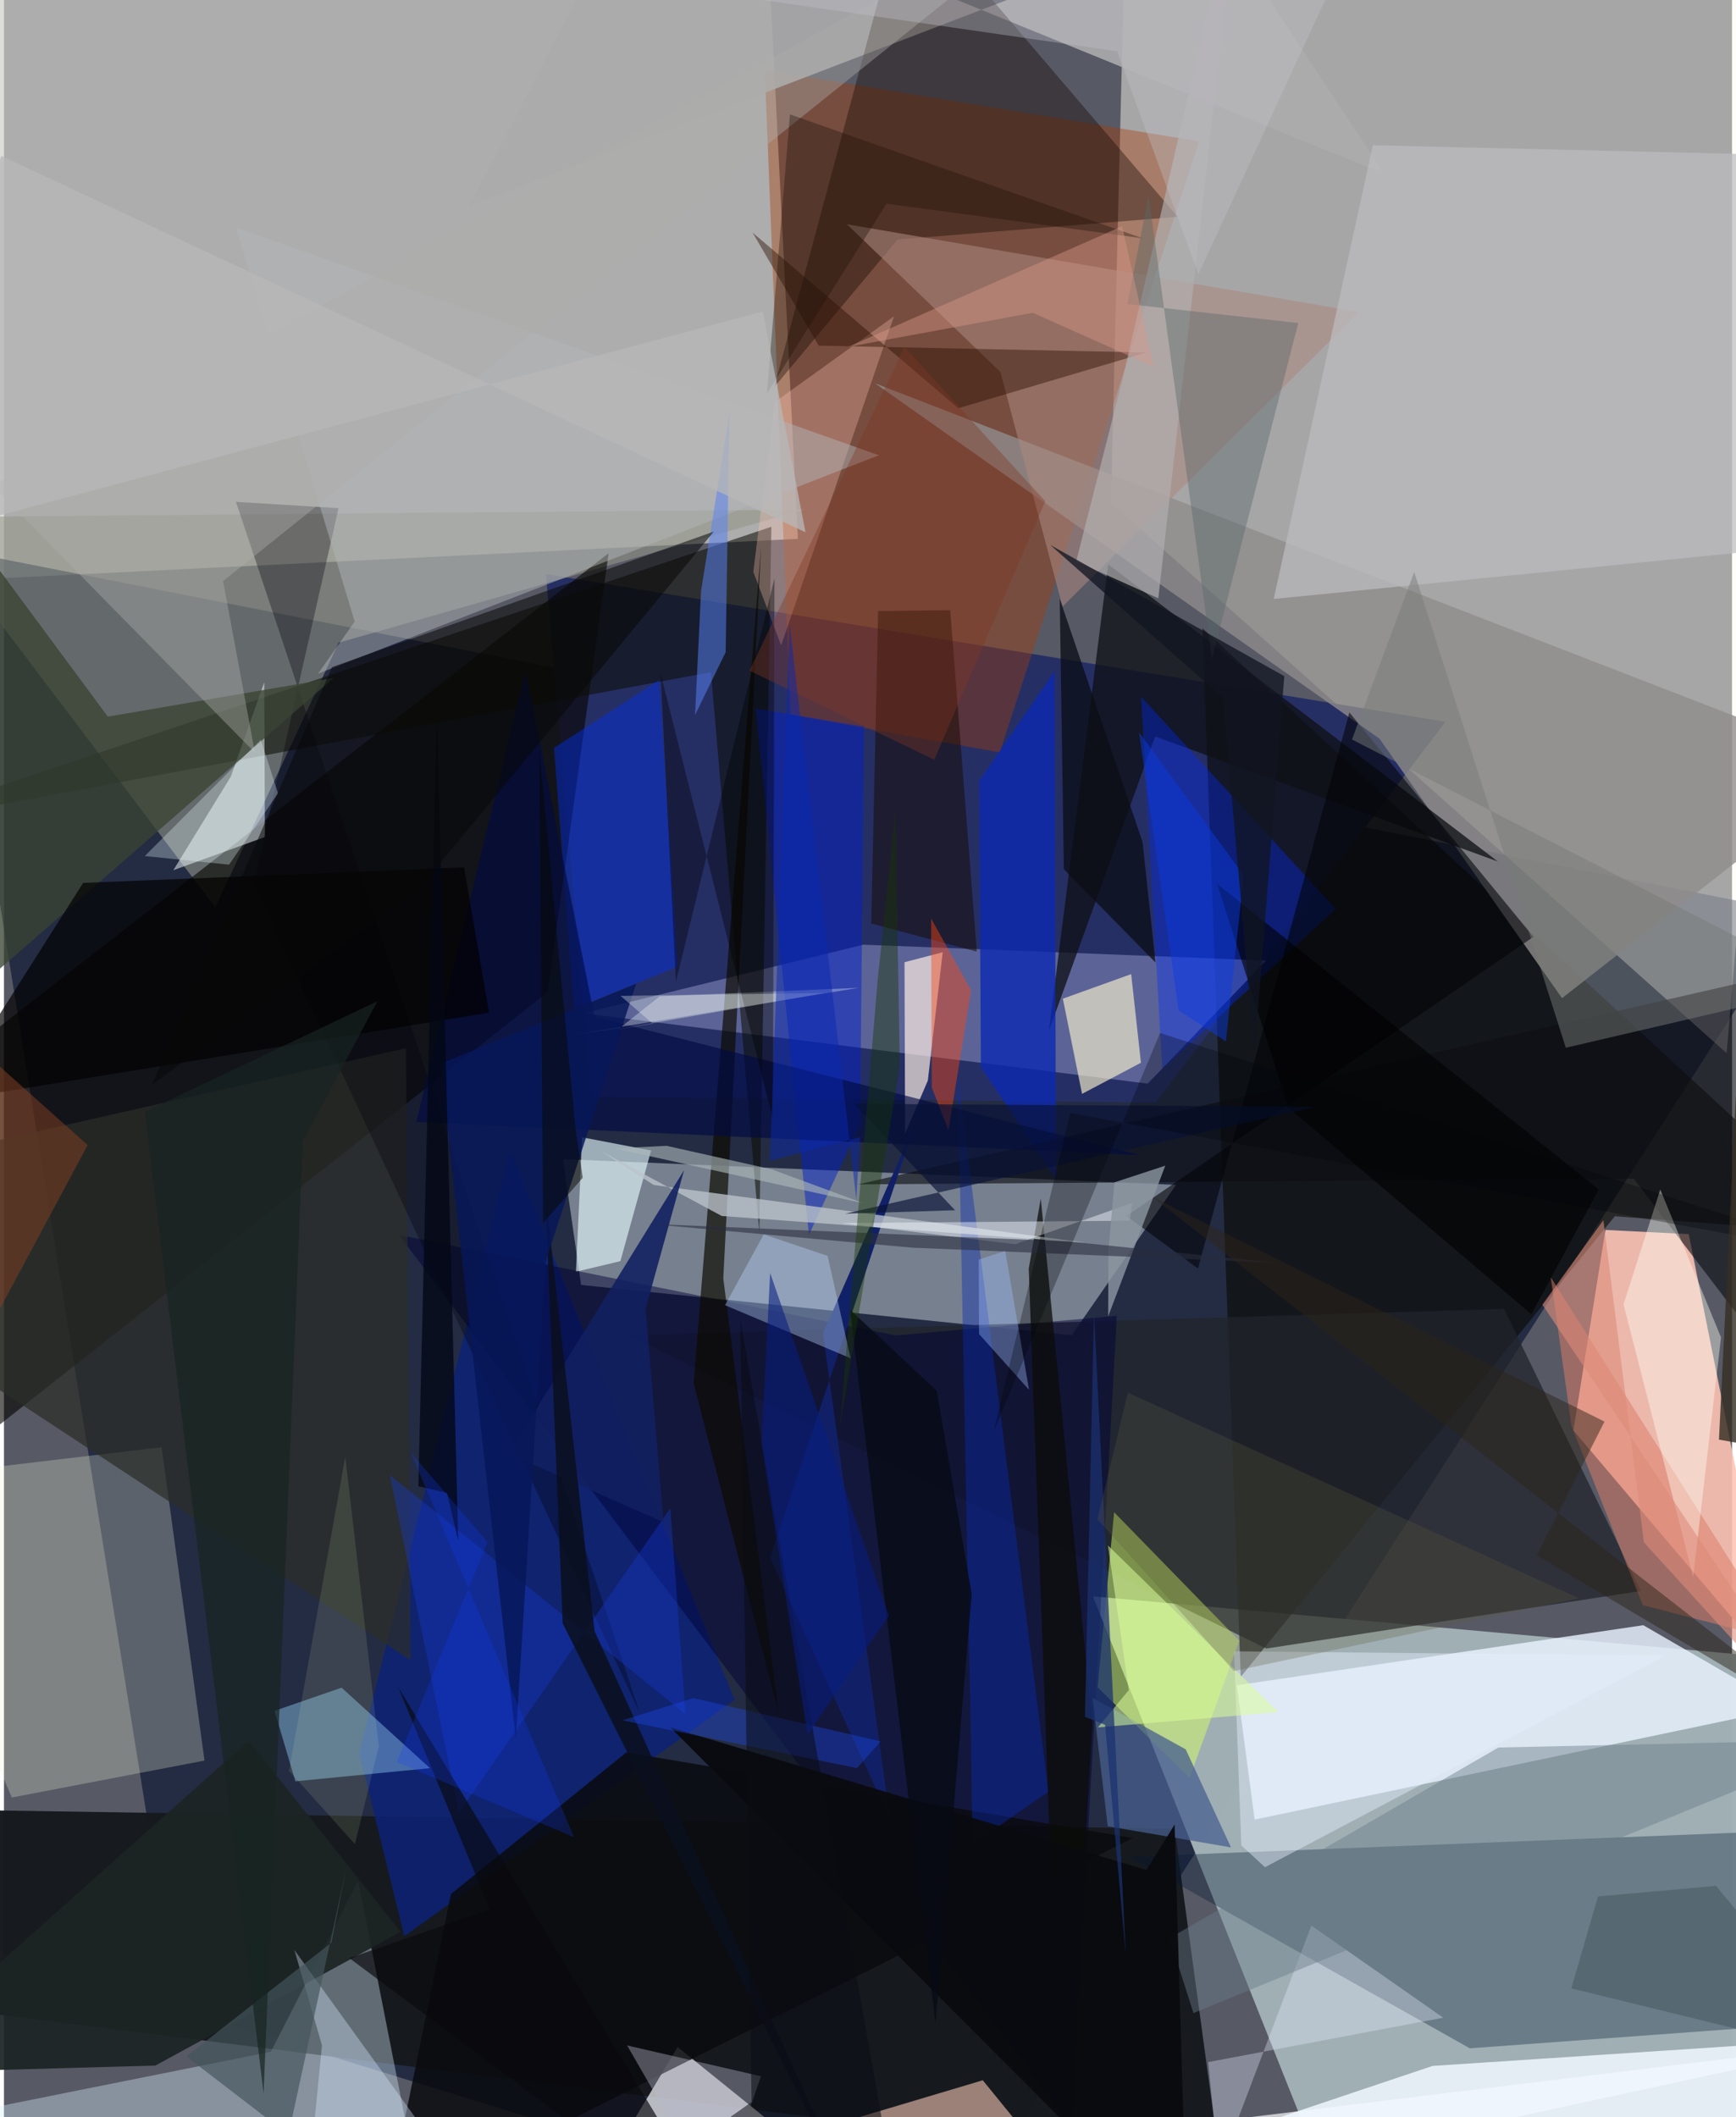 <svg xmlns="http://www.w3.org/2000/svg" width="228" height="278" viewBox="0 0 836 1024"><path fill="#575965" d="M0 0h836v1024H0z"/><path fill="#d1cfcb" fill-opacity=".71" d="M-1.053-62L-62 282.635l446.084-22.018-16.032-318.623z"/><path fill="#000c2b" fill-opacity=".588" d="M867.766 441.406l-897.49-176.744L84.142 971.666 454.653 1086z"/><path fill="#fffbf1" fill-opacity=".475" d="M833.391 509.402L535.52 243.052 543.098-62l336.536 31.403z"/><path fill="#a1b0b5" fill-opacity=".98" d="M898 1086V805.41L526.804 772.1 651.93 1086z"/><path fill="#e5f1f4" fill-opacity=".427" d="M270.433 560.63l8.76 60.853 237.355 24.296 50.433-72.701z"/><path fill="#fdc3b5" fill-opacity=".89" d="M815.048 596.9l-40.294-2.02-15.491 96.962 97.956 115.615z"/><path fill="#171a1f" fill-opacity=".988" d="M566.305 884.494L-62 874.746v92.21l650.667 81.849z"/><path fill="#262f64" d="M697.367 349.108l-140.17 184.123-273.207-2.734-21.802-252.852z"/><path fill="#090700" fill-opacity=".6" d="M898 597.133l-118.7-8.872-180.98 222.776-18.537-507.15z"/><path fill="#939789" fill-opacity=".576" d="M-40.556 250.138l427.982-3.715-225.46 64.395L102.22 438.94z"/><path fill="#070500" fill-opacity=".616" d="M292.521 267.57l-29.497 212.29L-62 736.344V543.117z"/><path fill="#001a31" fill-opacity=".337" d="M898 884.047v92.809l-188.87 13.842-164.662-92.627z"/><path fill="#e8f2fe" fill-opacity=".812" d="M596.42 815.114l196.639-29.058 69.16 40.011-257.18 54.007z"/><path fill="#a63b06" fill-opacity=".392" d="M578.164 68.37L368.052 33.858l12.454 311.865 101.25 18.164z"/><path fill="#979dd0" fill-opacity=".478" d="M415.71 456.906l194.863 7.678-57.231 59.53-272.926-34.017z"/><path fill="#d8f1fd" fill-opacity=".38" d="M-51.779 1028.604l180.915-36.23 42.23-82.785L206.078 1086z"/><path fill="#0b2279" fill-opacity=".831" d="M353.473 822.15L244.9 556.625l-73.025 291.287 21.812 88.523z"/><path fill="#feffff" fill-opacity=".675" d="M325.917 990.076L444.739 1086 898 987.884l-615.833 75.315z"/><path fill="#f2f3d7" fill-opacity=".271" d="M97.028 851.527L76.282 699.97-62 716.347 3.795 869.393z"/><path fill="#8f8b8b" fill-opacity=".796" d="M898 369.828l-144.256 112.95-88.236-125.436-244.09-171.937z"/><path fill="#21252b" fill-opacity=".749" d="M610.662 797.344L302.417 645.895l423.256-12.845 66.244 136.445z"/><path fill="#0e1015" fill-opacity=".757" d="M534.192 272.926l188.49 143.752-165.754-60.463-51.433 142.474z"/><path fill="#d5fd65" fill-opacity=".498" d="M597.619 793.554l-24.08 66.428-44.413-43.866 7.937-84.704z"/><path fill="#0d0f06" fill-opacity=".569" d="M342.009 325.096L-62 400.376 371.252 254.78l-5.832 341.225z"/><path fill="#acabab" fill-opacity=".894" d="M308.85-62L225.036 99.697 586.551-38.84l81.174 122.934z"/><path fill="#140700" fill-opacity=".376" d="M432.331 115.843l135.472-10.99L436.226-49.064l-63.624 236.343z"/><path fill="#f1f7ff" fill-opacity=".855" d="M691.105 999.216L432.694 1086l419.532-51.358L898 985.583z"/><path fill="#002afb" fill-opacity=".361" d="M560.357 517.405l-10.24-180.421 94.147 102.584-98.941 91.397z"/><path fill="#e7fbff" fill-opacity=".62" d="M279.703 550.083l33.378 6.37-14.867 53.527-21.488 5.12z"/><path fill="#000036" fill-opacity=".471" d="M516.581 1028.461l21.797-392.065-106.934 9.525-240.426-48.674z"/><path fill="#feeee4" fill-opacity=".69" d="M446.949 522.632l7.186-62.062-18.47 4.817.29 82.84z"/><path fill="#0a0b0e" fill-opacity=".855" d="M301.11 847.57l244.989 41.406-361.446 181.165 31.607-154.09z"/><path fill="#0021c7" fill-opacity=".482" d="M363.646 342.665l25.779 254.608 24.731-53.46 1.918-192.401z"/><path fill="#f6ffff" fill-opacity=".498" d="M126.242 404.837l-44.316 16.065 27.798-45.25 16.2-45.68z"/><path fill="#fbf4cf" fill-opacity=".639" d="M550.04 514.004l-28.495 15.065-9.278-46.035 33.049-11.884z"/><path fill="#0c29b2" fill-opacity=".788" d="M472.6 516.14l36.339 54.24-.7-245.722-36.416 53.003z"/><path fill="#ab877f" fill-opacity=".569" d="M407.822 108.47l74.235 71.449 30.033 113.467 143.52-142.5z"/><path fill="#94d1f8" fill-opacity=".42" d="M163.343 816.264l42.75 38.936-65.107 6.352-10.09-34.08z"/><path fill="#bdbdc0" fill-opacity=".71" d="M614.264 289.712l47.97-219.433 185.564 4.377 41.27 187.69z"/><path fill="#0d0f15" fill-opacity=".631" d="M788.444 570.091l-375.257 2.76 469.348-107.164L898 713.67z"/><path fill="#0030ef" fill-opacity=".427" d="M275.807 487.782l-9.718-126.054 50.906-32.86 8.944 138.654z"/><path fill="#eec2b1" fill-opacity=".612" d="M404.114 1026.854l489.13-1.704L538.497 1086l-64.966-79.849z"/><path fill="#2b2e28" fill-opacity=".729" d="M196.776 803.047l-2.315-296.078-255.784 57.755-.677 68.233z"/><path fill="#ffc2b4" fill-opacity=".314" d="M430.565 153.006l-57.807 41.6-10.26 81.968 13.482 35.536z"/><path fill="#0c0b01" fill-opacity=".686" d="M374.906 829.25l-41.264-160.223 32.663-404.525-18.315 353.824z"/><path fill="#1c2424" fill-opacity=".929" d="M73.233 999.048l118.683-64.66-73.451-92.527L-62 1002.797z"/><path fill="#dc7d67" fill-opacity=".525" d="M792.837 776.36l-34.557-86.81-9.986-71.78 111.354 175.819z"/><path fill="#00000b" fill-opacity=".325" d="M161.855 245.794l-41.059 181.5 186.873 401.382L112.248 242.73z"/><path fill="#092bb3" fill-opacity=".408" d="M468.527 892.082l-.786-51.325-6.26-319.729 43.821 345.518z"/><path fill="#180a00" fill-opacity=".514" d="M470.63 460.284l-12.85-165.156-34.894.408-3.326 151.143z"/><path fill="#122167" fill-opacity=".996" d="M396.246 644.866l32.373 234.967-58-126.329 70.41-210.612z"/><path fill="#0b0c09" fill-opacity=".753" d="M526.518 833.682l-13.865 239.49-16.895-459.487 5.823-34.012z"/><path fill="#394433" fill-opacity=".773" d="M-29.37 492.41l188.813-164.475-109.196 18.68-56.638-76.574z"/><path fill="#000a42" fill-opacity=".635" d="M285.682 491.753l263.773 66.93-349.964-15.993 52.835-218.223z"/><path fill="#b3b4b8" fill-opacity=".482" d="M169.678 300.622l-57.5-190.663L423.24 220.187 151.95 325.822z"/><path fill="#bbc3cb" fill-opacity=".78" d="M314.385 573.151l-25.815-16.545 58.698 31.533 176.084 12.95z"/><path fill="#fffef3" fill-opacity=".412" d="M783.51 630.831l17.775-55.507 29.384 71.537-13.475 115.84z"/><path fill="#2d0f01" fill-opacity=".439" d="M362.145 112.476l32 54.704 158.584 3.291-91.067 26.974z"/><path fill="#475f8f" fill-opacity=".745" d="M526.626 821.196l7.355 62.091 59.616 10.234-21.881-47.413z"/><path fill="#030507" fill-opacity=".584" d="M577.625 613.561l73.245-268.988 89.054 108.554-196.863 135.02z"/><path fill="#e8edff" fill-opacity=".341" d="M582.567 997.368L696.28 975.89l-63.796-44.57-44.693 117.8z"/><path fill="#020100" fill-opacity=".686" d="M234.666 489.768l-12.108-70.255-184.26 7.521-67.146 105.644z"/><path fill="#1538c7" fill-opacity=".396" d="M186.67 713.417l143.05 115.688-7.346-99.615-102.288 147.153z"/><path fill="#adb8b9" fill-opacity=".616" d="M416.144 582.083l-120.837-26.646 25.266-1.238 50.971 11.412z"/><path fill="#b9d8ff" fill-opacity=".38" d="M367.566 597.016l30.899 10.404 11.121 49.535-60.755-25.683z"/><path fill="#5881f5" fill-opacity=".518" d="M350.988 199.623l-13.756 86.246-2.904 59.972 14.806-30.399z"/><path fill="#b0aeb0" fill-opacity=".694" d="M597.953-62L540.96 184.15l-22.257 87.351 39.747 17.872z"/><path fill="#adacab" fill-opacity=".412" d="M106.002 281.051l424.25-340.2L-5.481 235.01l126.887 129.027z"/><path fill="#777b78" fill-opacity=".486" d="M884.39 476.768L652.123 357.673l30.114-81.007 73.343 230.091z"/><path fill="#697b89" fill-opacity=".447" d="M722.963 845.208l-159.056 92.197 11.548 36.24L898 841.338z"/><path fill="#fe450f" fill-opacity=".427" d="M456.918 546.626l-8.06-20.66-.337-81.744 19.373 34.771z"/><path fill="#0b0e16" fill-opacity=".761" d="M557.08 465.552l-44.33-45.171-1.996-130.788 40.074 117.625z"/><path fill="#f4fefc" fill-opacity=".325" d="M297.654 497.384l-22.772 3.131 138.681-22.746-96.3 4.124z"/><path fill="#586769" fill-opacity=".416" d="M553.737 94.409l30.65 224.282 41.78-162.47-82.642-9.185z"/><path fill="#d9eaff" fill-opacity=".365" d="M140.516 943.17l13.326 46.07-4.946 50.488 56.616-6.512z"/><path fill="#112061" fill-opacity=".89" d="M244.197 703.104l84.822-137.131-18.615 67.04 8.689 103.234z"/><path fill="#0a0b0f" fill-opacity=".965" d="M572.377 1086l-6.052-203.51-13.648 21.921-230.291-68.936z"/><path fill="#44555b" fill-opacity=".671" d="M158.458 939.567l7.007-35.368-27.839 128.37-49.381-37.961z"/><path fill="#070b13" fill-opacity=".788" d="M450.665 978.75l-41.378-345.34 41.945 39.31 16.944 98.248z"/><path fill-opacity=".596" d="M738.92 635.648l-117.623-100.03L586.923 427.5l184.593 147.82z"/><path fill="#0b101e" fill-opacity=".871" d="M285.746 788.96l-23.931-212.702 8.474 208.89L421.045 1086z"/><path fill="#071759" fill-opacity=".839" d="M305.857 475.764l-43.783 134.31-14.476 230.869-36.591-326.33z"/><path fill="#1e4ffd" fill-opacity=".333" d="M412.653 855.176l11.45-12.927-90.597-20.957-34.193 10.773z"/><path fill="#f4f8ff" fill-opacity=".459" d="M545.791 581.828l-56.581 19.958-84.08-10.233 139.542-1.128z"/><path fill="#e4edfc" fill-opacity=".459" d="M803.893 800.722l-208.809-2.034 3.509 93.861 11.455 10.56z"/><path fill="#030714" fill-opacity=".765" d="M219.763 745.397L209.434 345.34l-8.976 373.527 13.88 3.187z"/><path fill="#dbfd99" fill-opacity=".541" d="M534.078 747.473l82.479 80.618-87.34 7.4 14.942-18.053z"/><path fill="#1f1409" fill-opacity=".373" d="M380.235 55.328l170.49 59.904-123.753-16.717-57.85 91.787z"/><path fill="#e9f9fe" fill-opacity=".302" d="M68.153 414.037l40.758 4.172 23.677-34.518-8.351-25.897z"/><path fill="#8b96a1" fill-opacity=".808" d="M534.313 604.724l2.9-32.852 24.594-8.077-27.623 72.899z"/><path fill="#b9b9ce" fill-opacity=".396" d="M357.215 1086l-55.746-96.686 64.76 14.91-21.558 62.35z"/><path fill="#d79887" fill-opacity=".431" d="M556.321 177.44l-15.402-68.02-132.556 58.347 89.315-16.496z"/><path fill="#090908" fill-opacity=".541" d="M158.716 322.634L71.55 524.77l129.584-95.3L343.38 257.117z"/><path fill="#824024" fill-opacity=".525" d="M-62 462.208V404.92l39.404 266.557L40.49 553.843z"/><path fill="#292d3e" fill-opacity=".573" d="M439.558 603.464l176.44 7.34-100.787-10.326-204.226-8.594z"/><path fill-opacity=".373" d="M371.986 541.242l.774-261.553-47.707 195.301-7.364-149.133z"/><path fill="#2d2418" fill-opacity=".478" d="M555.766 579.051L774.29 687.572l-32.758 64.703 153.826 91.223z"/><path fill="#a0bfff" fill-opacity=".376" d="M484.378 605.035l11.533 67.188-24.189-27.002-.155-36.017z"/><path fill="#0b3ade" fill-opacity=".482" d="M599.746 423.336L549.1 354.112l19.17 134.478 22.881 15.16z"/><path fill="#813922" fill-opacity=".384" d="M435.666 167.89l68.08 74.563-53.69 124.985-89.369-43.042z"/><path fill="#090a0e" fill-opacity=".667" d="M190.654 815.858l44.397 107.575-67.933 23.649L353.348 1086z"/><path fill="#111521" fill-opacity=".765" d="M619.39 327.044l-14.422 183.107-15.235-172.629-83.538-73.925z"/><path fill="#081135" fill-opacity=".659" d="M406.866 587.026l227.744-51.695-223.21-1.462 48.73 51.484z"/><path fill="#0a0c12" fill-opacity=".529" d="M361.671 1016.674l-5.47-378.421 76.818 433.71-144.337-3.838z"/><path fill="#1a3170" fill-opacity=".733" d="M522.95 830.382l4.367-195.595L542.7 945.466l-10.008-111.254z"/><path fill="#5e5b3d" fill-opacity=".271" d="M528.989 734.816l65.998 73.423 166.86-35.202-218.139-99.486z"/><path fill="#c3c3c9" fill-opacity=".357" d="M538.532 24.818L-62-62h729.815l-89.972 194.529z"/><path fill="#04171e" fill-opacity=".192" d="M898 995.916l-139.77-34.205 12.93-44.473 57.07-5.093z"/><path fill="#de8c7a" fill-opacity=".596" d="M773.756 590.155L793.37 745.99 898 860.868 744.256 631.024z"/><path fill="#071d7f" fill-opacity=".573" d="M428.088 781.555l-39.345 57.31-22.262-141.054 4.18-82.093z"/><path fill="#182422" fill-opacity=".698" d="M68.184 537.726l112.478-53.463-36.042 67.613-19.02 460.65z"/><path fill="#183700" fill-opacity=".424" d="M422.736 473.39l-18.364 217.096 29.041-174.963-2.167-123.04z"/><path fill="#1440ff" fill-opacity=".231" d="M196.81 702.549l79.004 186.046-85.776-36.399 43.914-106.26z"/><path fill="#090900" fill-opacity=".51" d="M279.993 569.63l-19.166 21.9-1.841-228.51 17.557 183.031z"/><path fill="#f6fcf5" fill-opacity=".314" d="M295.31 498.142l18.574-3.032-15.586-13.425 98.74-1.448z"/><path fill="#b7b7b9" fill-opacity=".769" d="M-62 265.248l429.115-114.586 20.645 106.765L-1.29 75.382z"/><path fill="#01040a" fill-opacity=".298" d="M559.268 499.623L898 608.563l-382.165-70.25-37.103 154.16z"/><path fill="#0928b1" fill-opacity=".486" d="M412.33 579.964l-32.234-277.976-9.52 259.422 43.495-11.337z"/><path fill="#e7fdb3" fill-opacity=".114" d="M137.904 856.468l27.228-151.937 16.233 140.026-11.572 47.373z"/><path fill="#342e23" fill-opacity=".808" d="M865.566 694.763L898 708.137l-68.33-11.825 8.893-180.372z"/></svg>